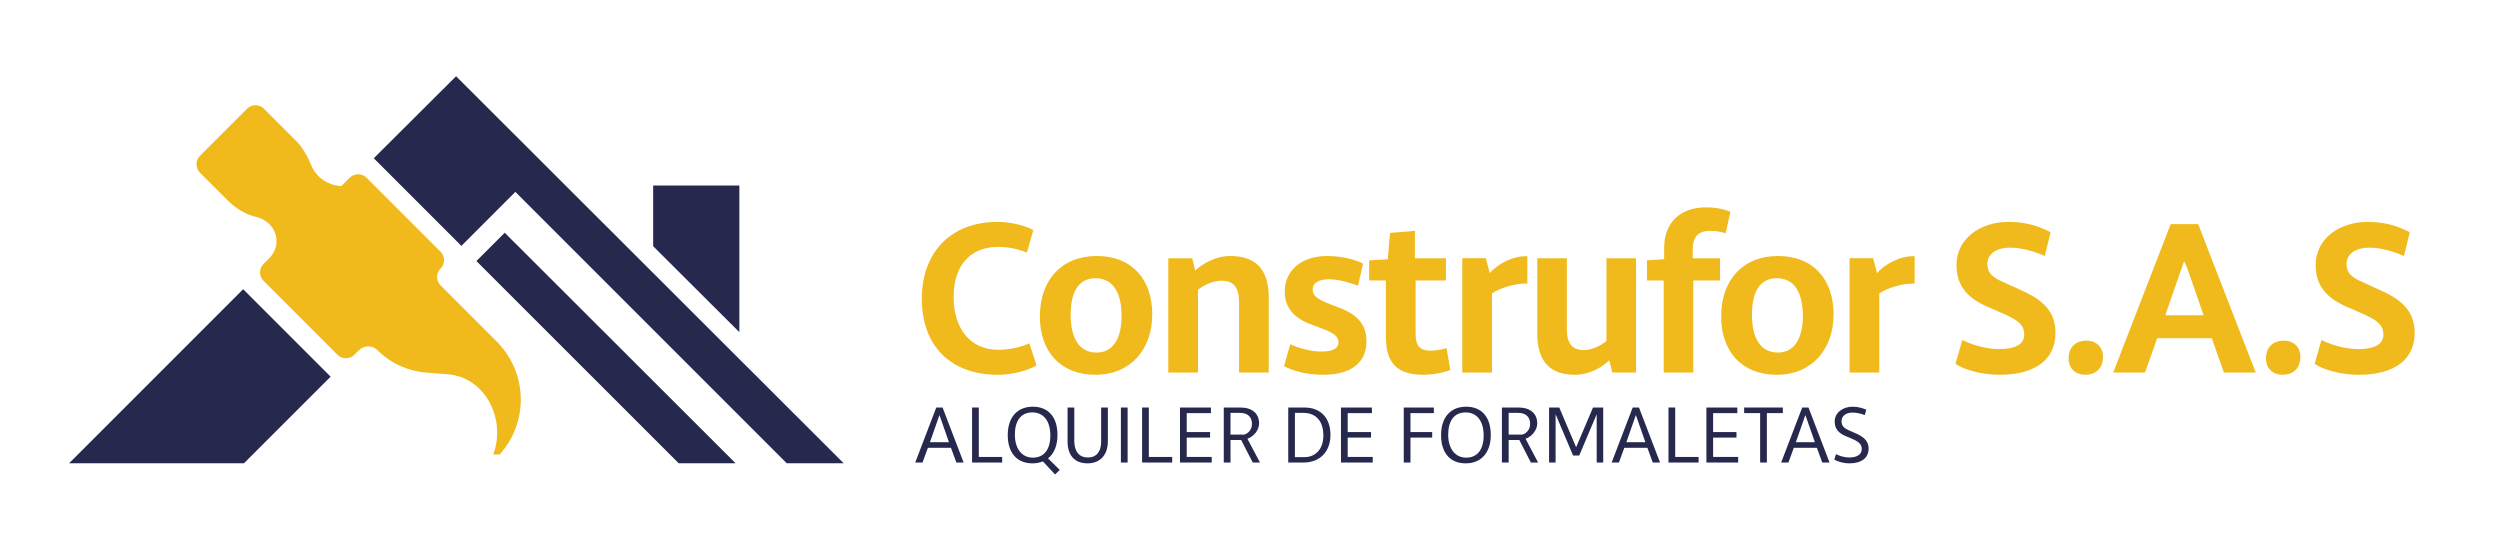 <?xml version="1.0" encoding="UTF-8"?>
<svg id="Layer_1" xmlns="http://www.w3.org/2000/svg" version="1.1" viewBox="0 0 1217.92 260.87">
  <!-- Generator: Adobe Illustrator 29.8.2, SVG Export Plug-In . SVG Version: 2.1.1 Build 3)  -->
  <defs>
    <style>
      .st0 {
        fill: #26284d;
      }

      .st1 {
        fill: #f0b91c;
      }
    </style>
  </defs>
  <g>
    <path class="st1" d="M243.12,167.61v-.1s-28.52-28.53-28.52-28.53c-2.24-2.24-2.24-5.86,0-8.1h0c2.28-2.28,2.28-5.98,0-8.26l-36.01-36.01c-2.28-2.28-5.98-2.28-8.26,0l-4.05,4.05c-1.15-.05-7.14-.43-11.68-5.44-1.44-1.59-2.39-3.27-3.02-4.82-1.8-4.44-4.18-8.62-7.56-12.01l-15.41-15.41c-2.28-2.28-5.98-2.28-8.26,0l-22.9,22.9c-2.28,2.28-2.28,5.98,0,8.26l13.28,13.28c3.87,3.87,8.58,6.99,13.92,8.21,2.01.46,4.25,1.41,6.27,3.29l.16.15c4.75,4.49,4.86,11.94.24,16.56l-2.93,2.93c-2.28,2.28-2.28,5.98,0,8.26l36.01,36.01c2.28,2.28,5.98,2.28,8.26,0l2.22-2.22c2.5-2.5,6.55-2.5,9.05,0h0c6.32,6.32,14.7,10.18,23.61,10.88l10.42.82c19.01,1.49,28.63,22.61,22.33,39.09h3.12c13.82-15.28,13.73-38.62-.28-53.79Z"/>
    <polygon class="st0" points="118.87 225.68 161.06 183.5 118.46 140.9 33.68 225.68 118.87 225.68"/>
    <polygon class="st0" points="251.07 93.48 383.27 225.68 411 225.68 222.19 37.14 182.09 77.09 224.78 119.78 251.07 93.48"/>
    <polygon class="st0" points="318.2 119.95 360.19 161.81 360.19 90.4 318.2 90.4 318.2 119.95"/>
    <polygon class="st0" points="245.88 113.38 232.1 127.17 330.62 225.68 358.35 225.68 245.88 113.38"/>
  </g>
  <g>
    <g>
      <path class="st0" d="M463.28,218.15h-11.24l-2.62,7.17h-3.55l10.26-26.8h3.06l10.26,26.8h-3.55l-2.62-7.17ZM453.03,215.43h9.27l-4.63-13.24-4.63,13.24Z"/>
      <path class="st0" d="M488.23,225.33h-14.67v-26.8h3.28v24.08h11.38v2.72Z"/>
      <path class="st0" d="M490.94,211.99c0-8.66,4.59-13.86,12.23-13.86s11.99,5.16,11.99,13.74c0,5.18-1.63,9.11-4.59,11.44l5.72,5.64-2.3,2.2-5.92-6.37c-1.51.6-3.22.95-5.14.95-7.5,0-11.99-5.16-11.99-13.74ZM511.69,212.15c0-7.03-3.28-11.24-8.78-11.24s-8.5,4.05-8.5,10.8,3.28,11.24,8.78,11.24,8.5-4.05,8.5-10.8Z"/>
      <path class="st0" d="M523.36,214.73c0,5.32,2.46,8.14,6.63,8.14s6.45-2.8,6.45-7.7v-16.64h3.28v16.36c0,6.77-3.73,10.84-9.97,10.84s-9.67-3.95-9.67-10.72v-16.48h3.28v16.2Z"/>
      <path class="st0" d="M546.06,198.53h3.28v26.8h-3.28v-26.8Z"/>
      <path class="st0" d="M571.06,225.33h-14.67v-26.8h3.28v24.08h11.38v2.72Z"/>
      <path class="st0" d="M589.92,201.25h-11.79v9.23h11.38v2.72h-11.38v9.41h12.19v2.72h-15.47v-26.8h15.07v2.72Z"/>
      <path class="st0" d="M596.18,225.33v-26.8h8.14c5.64,0,9.07,2.9,9.07,7.74,0,3.14-2.46,6.37-5.7,7.47l6.13,11.58h-3.53l-5.64-10.98h-5.18v10.98h-3.28ZM599.46,211.73h6.67c2.28-.68,3.79-2.78,3.79-5.18,0-3.4-2.08-5.4-5.76-5.4h-4.7v10.58Z"/>
      <path class="st0" d="M627.59,225.33v-26.8h7.86c8.32,0,12.71,5.48,12.71,13.34s-4.82,13.46-13.16,13.46h-7.41ZM635.45,222.71c5.24,0,9.25-3.69,9.25-10.56s-3.51-11-9.69-11h-4.17v21.56h4.62Z"/>
      <path class="st0" d="M668.34,201.25h-11.79v9.23h11.38v2.72h-11.38v9.41h12.19v2.72h-15.47v-26.8h15.07v2.72Z"/>
      <path class="st0" d="M698.52,201.25h-11.38v9.23h10.58v2.72h-10.58v12.13h-3.28v-26.8h14.67v2.72Z"/>
      <path class="st0" d="M702.04,211.99c0-8.66,4.59-13.86,12.23-13.86s11.99,5.16,11.99,13.74-4.59,13.86-12.23,13.86-11.99-5.16-11.99-13.74ZM722.79,212.15c0-7.03-3.28-11.24-8.78-11.24s-8.5,4.05-8.5,10.8,3.28,11.24,8.78,11.24,8.5-4.05,8.5-10.8Z"/>
      <path class="st0" d="M731.68,225.33v-26.8h8.14c5.64,0,9.07,2.9,9.07,7.74,0,3.14-2.46,6.37-5.7,7.47l6.13,11.58h-3.53l-5.64-10.98h-5.18v10.98h-3.28ZM734.97,211.73h6.67c2.28-.68,3.79-2.78,3.79-5.18,0-3.4-2.08-5.4-5.76-5.4h-4.7v10.58Z"/>
      <path class="st0" d="M754.64,198.53h4.98l8.22,19.38,8.22-19.38h4.98v26.8h-3.18v-23.51l-8.52,20.11h-2.98l-8.52-20.11v23.51h-3.18v-26.8Z"/>
      <path class="st0" d="M802.55,218.15h-11.24l-2.62,7.17h-3.55l10.26-26.8h3.06l10.26,26.8h-3.55l-2.62-7.17ZM792.3,215.43h9.27l-4.63-13.24-4.63,13.24Z"/>
      <path class="st0" d="M827.5,225.33h-14.67v-26.8h3.28v24.08h11.38v2.72Z"/>
      <path class="st0" d="M846.37,201.25h-11.79v9.23h11.38v2.72h-11.38v9.41h12.19v2.72h-15.47v-26.8h15.07v2.72Z"/>
      <path class="st0" d="M849.7,198.53h18.84v2.72h-7.78v24.08h-3.28v-24.08h-7.78v-2.72Z"/>
      <path class="st0" d="M885.13,218.15h-11.24l-2.62,7.17h-3.55l10.26-26.8h3.06l10.25,26.8h-3.55l-2.62-7.17ZM874.88,215.43h9.27l-4.63-13.24-4.63,13.24Z"/>
      <path class="st0" d="M894.47,221.24c1.51.79,3.83,1.63,6.55,1.63,3.65,0,5.96-1.51,5.96-4.11,0-2.3-1.33-3.59-4.94-5.08l-2.86-1.21c-3.38-1.43-5.38-3.49-5.38-7.09,0-4.51,4.15-7.25,8.73-7.25,2.82,0,5.12.77,6.67,1.49l-.77,2.6c-1.45-.6-3.79-1.23-5.94-1.23-3.26,0-5.34,1.73-5.36,4.15,0,2.36,1.15,3.51,4.29,4.82l3,1.31c3.89,1.73,5.92,3.91,5.92,7.27,0,4.55-3.51,7.19-9.33,7.19-3.2,0-6-.95-7.41-1.89l.87-2.6Z"/>
    </g>
    <g>
      <path class="st1" d="M486,108.09c6.31,0,13.32,1.74,17.4,4.02l-3.15,10.93c-4.35-1.74-8.92-2.77-13.92-2.77-13.54,0-21.75,8.92-21.75,24.41s8.16,25.72,21.7,25.72c5.22,0,10.77-1.14,15.17-3.15l3.53,10.77c-4.62,2.66-11.96,4.57-18.7,4.57-23.33,0-37.19-14.19-37.19-37.03s14.3-37.46,36.92-37.46Z"/>
      <path class="st1" d="M506.59,154.14c0-17.62,10.49-29.42,27.73-29.42s27.02,11.53,27.02,28.44-10.5,29.42-27.68,29.42-27.08-11.53-27.08-28.44ZM546.39,154.03c0-11.26-4.02-18.49-12.67-18.49s-12.13,7.23-12.13,17.73c0,11.2,3.97,18.49,12.67,18.49,8.16,0,12.13-7.23,12.13-17.73Z"/>
      <path class="st1" d="M580.79,125.81l1.47,5.98c3.64-3.26,9.73-7.07,17.13-7.07,12.29,0,18.7,6.47,18.7,20.12v36.65h-14.46v-34.42c0-7.01-2.66-10.33-8.65-10.33-3.54,0-8.59,1.96-11.37,4.46v40.29h-14.46v-55.68h11.64Z"/>
      <path class="st1" d="M628.57,167.68c3.32,1.58,9.41,3.59,15.01,3.59,5.11,0,8.48-1.2,8.48-4.57s-3.59-5-8.81-6.96l-4.08-1.52c-8.97-3.26-13.27-8.37-13.27-16.15,0-10.77,8.65-17.35,20.66-17.35,5.98,0,12.56,1.2,17.51,3.7l-2.5,10.77c-3.53-1.31-9.19-3.15-14.3-3.15-3.97,0-7.78,1.36-7.78,5,0,3.1,2.34,4.79,8.59,7.18l4.46,1.74c8.75,3.32,13.16,8.21,13.16,16.31,0,9.95-6.96,16.31-21.04,16.31-8.54,0-14.95-2.01-19.14-4.19l3.05-10.71Z"/>
      <path class="st1" d="M689.3,125.81h15.12v10.82h-14.79v25.72c0,6.25,2.12,8.48,7.34,8.48,2.77,0,6.04-.65,7.72-1.25l1.85,10.66c-2.94,1.2-8.43,2.34-12.94,2.34-12.94,0-18.43-5.6-18.43-18.54v-27.4h-8.16v-9.79l9.08-.54,1.09-12.83,12.13-1.03v13.38Z"/>
      <path class="st1" d="M723.86,125.81l1.9,7.23c3.59-4.19,11.2-8.54,18.32-8.21v13.32c-6.14-.22-13.49,2.23-17.24,4.78v38.55h-14.46v-55.68h11.47Z"/>
      <path class="st1" d="M785.46,181.49l-1.47-5.98c-3.48,3.37-9.57,7.07-16.75,7.07-12.07,0-18.33-6.47-18.33-20.12v-36.65h14.41v34.42c0,7.07,2.55,10.33,8.32,10.33,3.37,0,8.1-1.96,10.98-4.46v-40.29h14.41v55.68h-11.58Z"/>
      <path class="st1" d="M824.65,125.81h13.32v10.82h-13.05v44.86h-14.41v-44.86h-8.16v-9.79l8.37-.54v-5.6c0-11.8,7.39-19.68,20.5-19.68,5.6,0,9.3,1.2,11.8,2.07l-2.34,10.55c-1.52-.49-4.35-1.2-7.45-1.2-5.71,0-8.59,2.77-8.59,9.14v4.24Z"/>
      <path class="st1" d="M838.5,154.14c0-17.62,10.49-29.42,27.73-29.42s27.02,11.53,27.02,28.44-10.5,29.42-27.68,29.42-27.08-11.53-27.08-28.44ZM878.3,154.03c0-11.26-4.02-18.49-12.67-18.49s-12.13,7.23-12.13,17.73c0,11.2,3.97,18.49,12.67,18.49,8.16,0,12.13-7.23,12.13-17.73Z"/>
      <path class="st1" d="M912.54,125.81l1.9,7.23c3.59-4.19,11.2-8.54,18.32-8.21v13.32c-6.14-.22-13.49,2.23-17.24,4.78v38.55h-14.46v-55.68h11.47Z"/>
      <path class="st1" d="M955.96,165.62c3.15,1.69,10.77,4.46,17.89,4.46,8.05,0,12.29-2.45,12.29-7.07,0-4.35-2.45-6.69-9.24-9.79l-8.75-3.81c-9.35-4.13-15.01-9.9-15.01-20.28,0-12.78,11.42-21.04,25.45-21.04,10.28,0,16.8,3.21,20.39,5.06l-2.83,11.58c-3.86-1.79-10.6-4.08-16.69-4.08-7.61,0-11.2,3.48-11.26,7.78-.11,4.62,2.56,6.74,7.83,9.03l9.62,4.4c10.82,4.95,15.71,10.87,15.71,20.39,0,13-10.06,20.34-27.24,20.34-8.86,0-17.73-2.66-21.48-5.33l3.32-11.64Z"/>
      <path class="st1" d="M1016.52,165.94c4.57,0,7.99,3.05,7.99,7.88,0,5.71-3.59,8.75-8.75,8.75-4.62,0-7.99-3.05-7.99-7.94,0-5.65,3.59-8.7,8.75-8.7Z"/>
      <path class="st1" d="M1077.51,164.75h-26.59l-5.93,16.75h-15.5l28-72.32h13.38l28.06,72.32h-15.5l-5.93-16.75ZM1054.84,153.6h18.7l-7.99-23-1.52-3.37-9.19,26.37Z"/>
      <path class="st1" d="M1112.68,165.94c4.57,0,7.99,3.05,7.99,7.88,0,5.71-3.59,8.75-8.75,8.75-4.62,0-7.99-3.05-7.99-7.94,0-5.65,3.59-8.7,8.75-8.7Z"/>
      <path class="st1" d="M1130.94,165.62c3.15,1.69,10.77,4.46,17.89,4.46,8.05,0,12.29-2.45,12.29-7.07,0-4.35-2.45-6.69-9.24-9.79l-8.75-3.81c-9.35-4.13-15.01-9.9-15.01-20.28,0-12.78,11.42-21.04,25.45-21.04,10.28,0,16.8,3.21,20.39,5.06l-2.83,11.58c-3.86-1.79-10.6-4.08-16.69-4.08-7.61,0-11.2,3.48-11.26,7.78-.11,4.62,2.56,6.74,7.83,9.03l9.62,4.4c10.82,4.95,15.71,10.87,15.71,20.39,0,13-10.06,20.34-27.24,20.34-8.86,0-17.73-2.66-21.48-5.33l3.32-11.64Z"/>
    </g>
  </g>
</svg>